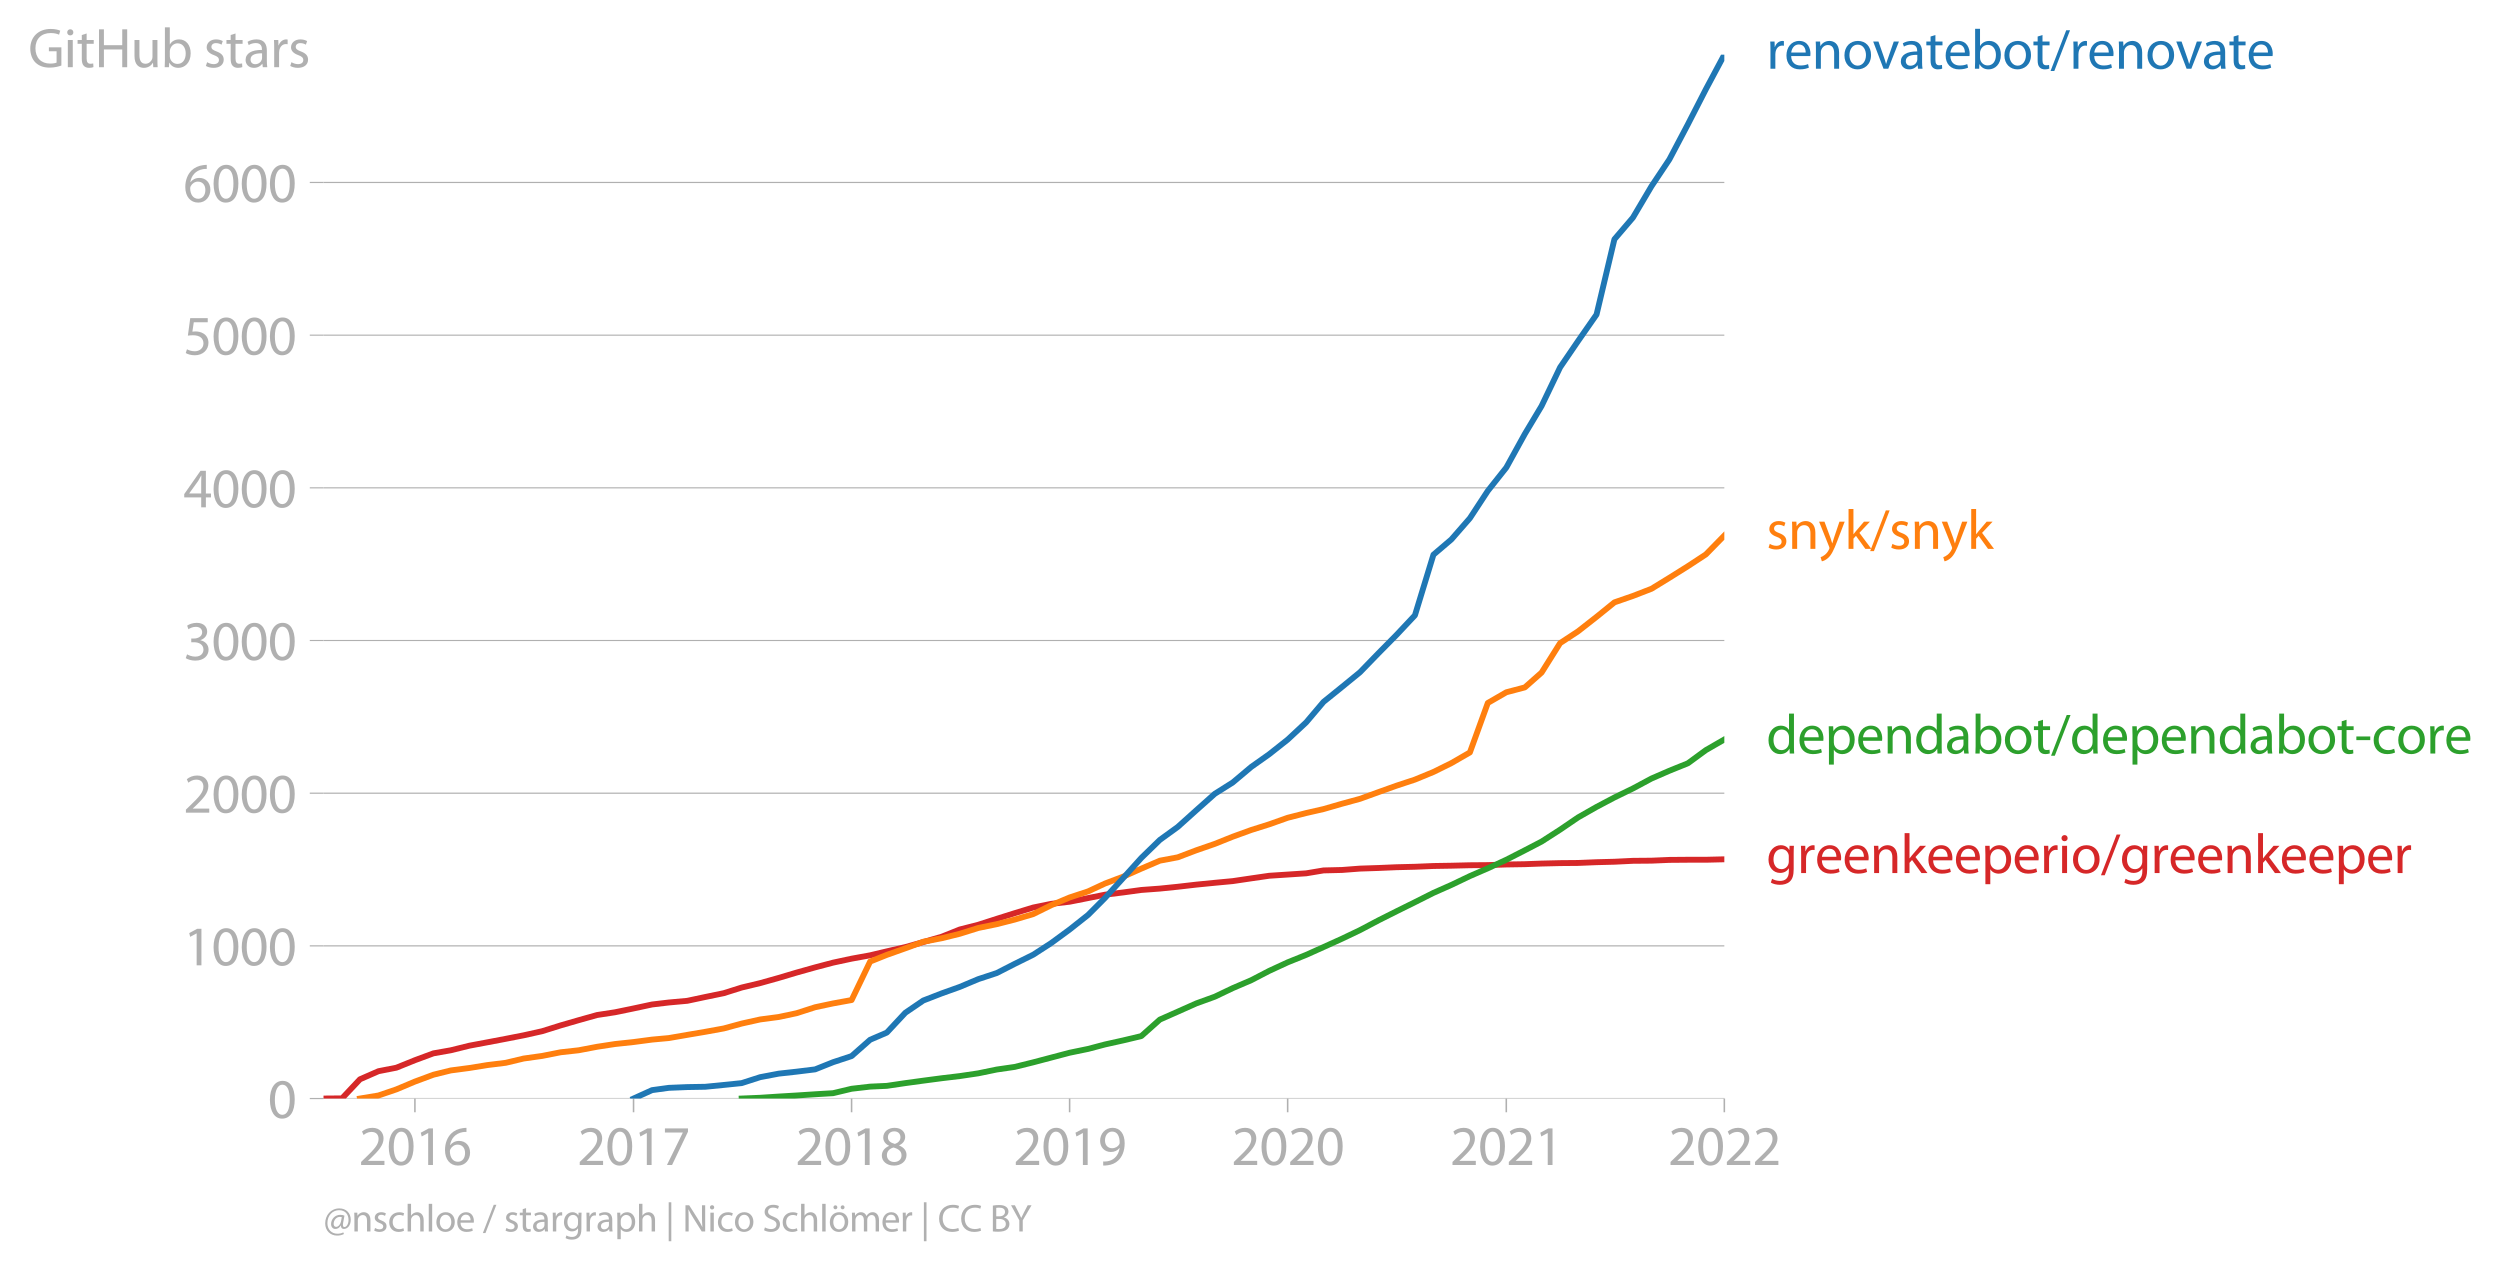 <svg xmlns:xlink="http://www.w3.org/1999/xlink" width="849.792" height="431.445" viewBox="0 0 637.344 323.584" xmlns="http://www.w3.org/2000/svg"><defs><style>*{stroke-linejoin:round;stroke-linecap:butt}</style></defs><g id="figure_1"><path d="M0 323.584h637.344V0H0v323.584z" style="fill:none" id="patch_1"/><g id="axes_1"><path d="M82.476 280.057h357.12V13.945H82.476v266.112z" style="fill:none" id="patch_2"/><g id="matplotlib.axis_1"><g id="xtick_1"><g id="line2d_1"><defs><path id="m663b02c1ab" d="M0 0v3.5" style="stroke:#b0b0b0;stroke-width:.4"/></defs><use xlink:href="#m663b02c1ab" x="105.777" y="280.057" style="fill:#b0b0b0;stroke:#b0b0b0;stroke-width:.4"/></g><g style="fill:#b0b0b0" transform="matrix(.14 0 0 -.14 91.413 296.997)" id="text_1"><defs><path id="MyriadPro-Regular-32" d="M2944 0v467H1075v13l333 307c877 845 1434 1466 1434 2234 0 595-378 1209-1274 1209-480 0-890-179-1178-422l180-397c192 160 505 352 883 352 621 0 825-390 825-813-6-627-486-1164-1548-2176L288 346V0h2656z" transform="scale(.016)"/><path id="MyriadPro-Regular-30" d="M1677 4230c-845 0-1447-768-1447-2163C243 691 794-70 1606-70c922 0 1447 780 1447 2195 0 1325-499 2105-1376 2105zm-32-435c582 0 845-672 845-1696 0-1062-276-1734-852-1734-512 0-844 614-844 1696 0 1133 358 1734 851 1734z" transform="scale(.016)"/><path id="MyriadPro-Regular-31" d="M1510 0h544v4160h-480l-908-486 108-429 724 390h12V0z" transform="scale(.016)"/><path id="MyriadPro-Regular-36" d="M2662 4224c-102 0-243-6-409-32-525-64-986-275-1331-614-410-410-704-1056-704-1876C218 621 800-70 1690-70c864 0 1382 704 1382 1465 0 813-518 1344-1254 1344-461 0-807-217-1005-480h-19c96 685 563 1331 1446 1479 160 25 307 32 422 25v461zM1690 365c-589 0-903 505-916 1190 0 103 26 186 64 250 154 301 468 512 807 512 518 0 857-359 857-954s-326-998-806-998h-6z" transform="scale(.016)"/></defs><use xlink:href="#MyriadPro-Regular-32"/><use xlink:href="#MyriadPro-Regular-30" x="51.3"/><use xlink:href="#MyriadPro-Regular-31" x="102.6"/><use xlink:href="#MyriadPro-Regular-36" x="153.9"/></g></g><g id="xtick_2"><use xlink:href="#m663b02c1ab" x="161.515" y="280.057" style="fill:#b0b0b0;stroke:#b0b0b0;stroke-width:.4" id="line2d_2"/><g style="fill:#b0b0b0" transform="matrix(.14 0 0 -.14 147.152 296.997)" id="text_2"><defs><path id="MyriadPro-Regular-37" d="M365 4160v-467h2035v-13L595 0h583l1811 3789v371H365z" transform="scale(.016)"/></defs><use xlink:href="#MyriadPro-Regular-32"/><use xlink:href="#MyriadPro-Regular-30" x="51.3"/><use xlink:href="#MyriadPro-Regular-31" x="102.6"/><use xlink:href="#MyriadPro-Regular-37" x="153.9"/></g></g><g id="xtick_3"><use xlink:href="#m663b02c1ab" x="217.101" y="280.057" style="fill:#b0b0b0;stroke:#b0b0b0;stroke-width:.4" id="line2d_3"/><g style="fill:#b0b0b0" transform="matrix(.14 0 0 -.14 202.737 296.997)" id="text_3"><defs><path id="MyriadPro-Regular-38" d="M1062 2170c-512-218-825-589-825-1114C237 448 762-70 1632-70c794 0 1414 486 1414 1209 0 506-320 871-838 1075v20c512 243 685 620 685 972 0 519-403 1024-1210 1024-729 0-1286-448-1286-1107 0-358 198-717 659-934l6-19zm583-1831c-531 0-851 371-832 794 0 397 262 717 749 857 563-160 915-403 915-908 0-423-327-743-832-743zm6 3488c506 0 704-345 704-678 0-378-275-634-633-755-480 128-794 352-794 768 0 358 256 665 723 665z" transform="scale(.016)"/></defs><use xlink:href="#MyriadPro-Regular-32"/><use xlink:href="#MyriadPro-Regular-30" x="51.3"/><use xlink:href="#MyriadPro-Regular-31" x="102.6"/><use xlink:href="#MyriadPro-Regular-38" x="153.9"/></g></g><g id="xtick_4"><use xlink:href="#m663b02c1ab" x="272.686" y="280.057" style="fill:#b0b0b0;stroke:#b0b0b0;stroke-width:.4" id="line2d_4"/><g style="fill:#b0b0b0" transform="matrix(.14 0 0 -.14 258.323 296.997)" id="text_4"><defs><path id="MyriadPro-Regular-39" d="M614-64c135-6 314 0 519 32 448 51 889 243 1209 557 410 397 717 1037 717 1952 0 1062-525 1753-1376 1753S262 3539 262 2752c0-710 480-1274 1229-1274 416 0 749 167 979 448h20c-77-492-276-857-551-1107-237-224-544-358-870-403-192-19-333-32-455-19V-64zm1024 3866c589 0 852-544 852-1255 0-89-20-153-52-205-147-249-441-435-819-435-486 0-800 365-800 883 0 589 339 1012 813 1012h6z" transform="scale(.016)"/></defs><use xlink:href="#MyriadPro-Regular-32"/><use xlink:href="#MyriadPro-Regular-30" x="51.3"/><use xlink:href="#MyriadPro-Regular-31" x="102.6"/><use xlink:href="#MyriadPro-Regular-39" x="153.9"/></g></g><g id="xtick_5"><use xlink:href="#m663b02c1ab" x="328.272" y="280.057" style="fill:#b0b0b0;stroke:#b0b0b0;stroke-width:.4" id="line2d_5"/><g style="fill:#b0b0b0" transform="matrix(.14 0 0 -.14 313.91 296.997)" id="text_5"><use xlink:href="#MyriadPro-Regular-32"/><use xlink:href="#MyriadPro-Regular-30" x="51.3"/><use xlink:href="#MyriadPro-Regular-32" x="102.6"/><use xlink:href="#MyriadPro-Regular-30" x="153.9"/></g></g><g id="xtick_6"><use xlink:href="#m663b02c1ab" x="384.01" y="280.057" style="fill:#b0b0b0;stroke:#b0b0b0;stroke-width:.4" id="line2d_6"/><g style="fill:#b0b0b0" transform="matrix(.14 0 0 -.14 369.647 296.997)" id="text_6"><use xlink:href="#MyriadPro-Regular-32"/><use xlink:href="#MyriadPro-Regular-30" x="51.3"/><use xlink:href="#MyriadPro-Regular-32" x="102.6"/><use xlink:href="#MyriadPro-Regular-31" x="153.9"/></g></g><g id="xtick_7"><use xlink:href="#m663b02c1ab" x="439.596" y="280.057" style="fill:#b0b0b0;stroke:#b0b0b0;stroke-width:.4" id="line2d_7"/><g style="fill:#b0b0b0" transform="matrix(.14 0 0 -.14 425.233 296.997)" id="text_7"><use xlink:href="#MyriadPro-Regular-32"/><use xlink:href="#MyriadPro-Regular-30" x="51.3"/><use xlink:href="#MyriadPro-Regular-32" x="102.6"/><use xlink:href="#MyriadPro-Regular-32" x="153.9"/></g></g></g><g id="matplotlib.axis_2"><g id="ytick_1"><path d="M82.476 280.057h357.12" clip-path="url(#pf37963c8e4)" style="fill:none;stroke:#b0b0b0;stroke-width:.3;stroke-linecap:square" id="line2d_8"/><g id="line2d_9"><defs><path id="m0ccae37e18" d="M0 0h-3.5" style="stroke:#b0b0b0;stroke-width:.3"/></defs><use xlink:href="#m0ccae37e18" x="82.476" y="280.057" style="fill:#b0b0b0;stroke:#b0b0b0;stroke-width:.3"/></g><use xlink:href="#MyriadPro-Regular-30" style="fill:#b0b0b0" transform="matrix(.14 0 0 -.14 68.295 285.027)" id="text_8"/></g><g id="ytick_2"><path d="M82.476 241.134h357.12" clip-path="url(#pf37963c8e4)" style="fill:none;stroke:#b0b0b0;stroke-width:.3;stroke-linecap:square" id="line2d_10"/><use xlink:href="#m0ccae37e18" x="82.476" y="241.134" style="fill:#b0b0b0;stroke:#b0b0b0;stroke-width:.3" id="line2d_11"/><g style="fill:#b0b0b0" transform="matrix(.14 0 0 -.14 46.75 246.104)" id="text_9"><use xlink:href="#MyriadPro-Regular-31"/><use xlink:href="#MyriadPro-Regular-30" x="51.3"/><use xlink:href="#MyriadPro-Regular-30" x="102.6"/><use xlink:href="#MyriadPro-Regular-30" x="153.9"/></g></g><g id="ytick_3"><path d="M82.476 202.212h357.12" clip-path="url(#pf37963c8e4)" style="fill:none;stroke:#b0b0b0;stroke-width:.3;stroke-linecap:square" id="line2d_12"/><use xlink:href="#m0ccae37e18" x="82.476" y="202.212" style="fill:#b0b0b0;stroke:#b0b0b0;stroke-width:.3" id="line2d_13"/><g style="fill:#b0b0b0" transform="matrix(.14 0 0 -.14 46.75 207.182)" id="text_10"><use xlink:href="#MyriadPro-Regular-32"/><use xlink:href="#MyriadPro-Regular-30" x="51.3"/><use xlink:href="#MyriadPro-Regular-30" x="102.6"/><use xlink:href="#MyriadPro-Regular-30" x="153.9"/></g></g><g id="ytick_4"><path d="M82.476 163.29h357.12" clip-path="url(#pf37963c8e4)" style="fill:none;stroke:#b0b0b0;stroke-width:.3;stroke-linecap:square" id="line2d_14"/><use xlink:href="#m0ccae37e18" x="82.476" y="163.29" style="fill:#b0b0b0;stroke:#b0b0b0;stroke-width:.3" id="line2d_15"/><g style="fill:#b0b0b0" transform="matrix(.14 0 0 -.14 46.75 168.26)" id="text_11"><defs><path id="MyriadPro-Regular-33" d="M269 211C474 77 883-70 1350-70c999 0 1517 582 1517 1248 0 582-416 966-928 1068v13c512 186 768 551 768 979 0 506-371 992-1190 992-448 0-871-160-1088-320l147-409c179 128 499 275 832 275 518 0 730-294 730-627 0-493-519-704-928-704H896v-423h314c544 0 1068-249 1075-832 6-345-218-806-941-806-390 0-762 160-922 262L269 211z" transform="scale(.016)"/></defs><use xlink:href="#MyriadPro-Regular-33"/><use xlink:href="#MyriadPro-Regular-30" x="51.3"/><use xlink:href="#MyriadPro-Regular-30" x="102.6"/><use xlink:href="#MyriadPro-Regular-30" x="153.9"/></g></g><g id="ytick_5"><path d="M82.476 124.367h357.12" clip-path="url(#pf37963c8e4)" style="fill:none;stroke:#b0b0b0;stroke-width:.3;stroke-linecap:square" id="line2d_16"/><use xlink:href="#m0ccae37e18" x="82.476" y="124.367" style="fill:#b0b0b0;stroke:#b0b0b0;stroke-width:.3" id="line2d_17"/><g style="fill:#b0b0b0" transform="matrix(.14 0 0 -.14 46.75 129.337)" id="text_12"><defs><path id="MyriadPro-Regular-34" d="M2560 0v1133h582v441h-582v2586h-608L96 1504v-371h1933V0h531zM666 1574v13l1017 1415c115 192 218 371 346 614h19c-13-218-19-435-19-653V1574H666z" transform="scale(.016)"/></defs><use xlink:href="#MyriadPro-Regular-34"/><use xlink:href="#MyriadPro-Regular-30" x="51.3"/><use xlink:href="#MyriadPro-Regular-30" x="102.6"/><use xlink:href="#MyriadPro-Regular-30" x="153.9"/></g></g><g id="ytick_6"><path d="M82.476 85.445h357.12" clip-path="url(#pf37963c8e4)" style="fill:none;stroke:#b0b0b0;stroke-width:.3;stroke-linecap:square" id="line2d_18"/><use xlink:href="#m0ccae37e18" x="82.476" y="85.445" style="fill:#b0b0b0;stroke:#b0b0b0;stroke-width:.3" id="line2d_19"/><g style="fill:#b0b0b0" transform="matrix(.14 0 0 -.14 46.75 90.415)" id="text_13"><defs><path id="MyriadPro-Regular-35" d="M2771 4160H781L512 2163c154 19 339 45 576 45 832 0 1190-384 1197-922 0-556-455-902-986-902-377 0-717 128-889 230L269 186C467 58 851-70 1306-70c902 0 1548 608 1548 1420 0 525-268 884-595 1069-256 154-576 224-896 224-153 0-243-13-339-25l160 1068h1587v474z" transform="scale(.016)"/></defs><use xlink:href="#MyriadPro-Regular-35"/><use xlink:href="#MyriadPro-Regular-30" x="51.3"/><use xlink:href="#MyriadPro-Regular-30" x="102.6"/><use xlink:href="#MyriadPro-Regular-30" x="153.9"/></g></g><g id="ytick_7"><path d="M82.476 46.523h357.12" clip-path="url(#pf37963c8e4)" style="fill:none;stroke:#b0b0b0;stroke-width:.3;stroke-linecap:square" id="line2d_20"/><use xlink:href="#m0ccae37e18" x="82.476" y="46.523" style="fill:#b0b0b0;stroke:#b0b0b0;stroke-width:.3" id="line2d_21"/><g style="fill:#b0b0b0" transform="matrix(.14 0 0 -.14 46.75 51.493)" id="text_14"><use xlink:href="#MyriadPro-Regular-36"/><use xlink:href="#MyriadPro-Regular-30" x="51.3"/><use xlink:href="#MyriadPro-Regular-30" x="102.6"/><use xlink:href="#MyriadPro-Regular-30" x="153.9"/></g></g><g style="fill:#b0b0b0" transform="matrix(.14 0 0 -.14 7.2 17.14)" id="text_15"><defs><path id="MyriadPro-Regular-47" d="M3770 2266H2349v-448h877V531c-128-64-378-115-743-115-1005 0-1664 646-1664 1741 0 1081 685 1734 1735 1734 435 0 723-83 953-185l135 454c-186 90-576 198-1076 198-1446 0-2329-940-2336-2227 0-672 231-1248 602-1606 422-403 960-570 1613-570 582 0 1075 147 1325 237v2074z" transform="scale(.016)"/><path id="MyriadPro-Regular-69" d="M1030 0v3098H467V0h563zM749 4320c-205 0-352-154-352-352 0-192 141-346 339-346 224 0 365 154 358 346 0 198-134 352-345 352z" transform="scale(.016)"/><path id="MyriadPro-Regular-74" d="M595 3667v-569H115v-429h480V979c0-365 58-640 218-806C947 19 1158-70 1421-70c217 0 390 38 499 83l-26 422c-83-25-172-38-326-38-314 0-422 217-422 601v1671h806v429h-806v742l-551-173z" transform="scale(.016)"/><path id="MyriadPro-Regular-48" d="M486 4314V0h557v2022h2087V0h563v4314h-563V2509H1043v1805H486z" transform="scale(.016)"/><path id="MyriadPro-Regular-75" d="M3059 3098h-563V1197c0-103-19-205-51-288-103-250-365-512-743-512-512 0-691 397-691 985v1716H448V1286C448 198 1030-70 1517-70c550 0 877 326 1024 576h13l32-506h499c-19 243-26 525-26 845v2253z" transform="scale(.016)"/><path id="MyriadPro-Regular-62" d="M467 800c0-275-13-589-25-800h486l26 512h19c230-410 589-582 1037-582 691 0 1388 550 1388 1657 7 941-537 1581-1305 1581-499 0-858-224-1056-570h-13v1946H467V800zm557 998c0 90 19 167 32 231 115 429 474 691 858 691 601 0 921-531 921-1152 0-710-352-1190-941-1190-409 0-736 268-844 659-13 64-26 134-26 205v556z" transform="scale(.016)"/><path id="MyriadPro-Regular-73" d="M250 147C467 19 781-70 1120-70c736 0 1158 390 1158 934 0 461-275 730-812 934-404 154-589 269-589 525 0 231 185 423 518 423 288 0 512-103 634-180l141 410c-173 102-448 192-762 192-666 0-1069-410-1069-909 0-371 263-678 819-877 416-153 576-300 576-569 0-256-192-461-601-461-282 0-576 115-743 224L250 147z" transform="scale(.016)"/><path id="MyriadPro-Regular-61" d="M2643 1901c0 621-230 1267-1177 1267-391 0-762-109-1018-275l128-371c218 140 518 230 806 230 634 0 704-461 704-717v-64C890 1978 224 1568 224 819c0-448 320-889 947-889 442 0 775 217 947 460h20l44-390h512c-38 211-51 474-51 742v1159zm-544-858c0-57-13-121-32-179-89-262-345-518-749-518-288 0-531 172-531 537 0 602 698 711 1312 698v-538z" transform="scale(.016)"/><path id="MyriadPro-Regular-72" d="M467 0h557v1651c0 96 13 186 26 263 76 422 358 723 755 723 77 0 134-7 192-19v531c-51 13-96 19-160 19-378 0-717-262-858-678h-25l-20 608H442c19-288 25-602 25-967V0z" transform="scale(.016)"/></defs><use xlink:href="#MyriadPro-Regular-47"/><use xlink:href="#MyriadPro-Regular-69" x="64.6"/><use xlink:href="#MyriadPro-Regular-74" x="88"/><use xlink:href="#MyriadPro-Regular-48" x="121.1"/><use xlink:href="#MyriadPro-Regular-75" x="186.3"/><use xlink:href="#MyriadPro-Regular-62" x="241.4"/><use xlink:href="#MyriadPro-Regular-20" x="298.3"/><use xlink:href="#MyriadPro-Regular-73" x="319.5"/><use xlink:href="#MyriadPro-Regular-74" x="359.1"/><use xlink:href="#MyriadPro-Regular-61" x="392.2"/><use xlink:href="#MyriadPro-Regular-72" x="440.4"/><use xlink:href="#MyriadPro-Regular-73" x="473.1"/></g></g><path d="m82.476 280.057 4.721-.04 4.569-4.864 4.72-2.063 4.57-.896 4.72-1.907 4.722-1.751 4.416-.779 4.721-1.167 4.569-.857 4.72-.895 4.57-.895 4.72-1.051 4.721-1.479 4.57-1.323 4.72-1.324 4.569-.7 4.72-.973 4.722-1.012 4.264-.506 4.72-.429 4.57-.973 4.72-.973 4.57-1.44 4.72-1.129 4.721-1.323 4.569-1.362 4.72-1.324 4.57-1.206 4.72-1.012 4.722-.856 4.264-1.012 4.72-1.09 4.57-1.285 4.72-1.362 4.57-1.83 4.72-1.206 4.721-1.518 4.569-1.44 4.72-1.44 4.57-.934 4.72-.545 4.721-.934 4.265-.857 4.72-.583 4.57-.623 4.72-.35 4.569-.468 4.72-.544 4.722-.467 4.569-.429 4.72-.7 4.57-.662 4.72-.311 4.721-.312 4.417-.74 4.72-.116 4.57-.35 4.72-.156 4.57-.195 4.72-.116 4.721-.195L370 220.7l4.72-.117 4.57-.038 4.72-.156 4.721-.078 4.265-.156 4.72-.116 4.57-.04 4.72-.194 4.569-.117 4.72-.233 4.722-.04 4.569-.194 4.72-.039h4.57l4.72-.117" clip-path="url(#pf37963c8e4)" style="fill:none;stroke:#d62728;stroke-width:1.5;stroke-linecap:square" id="line2d_22"/><path d="m189.08 280.057 4.72-.195 4.721-.311 4.569-.273 4.72-.311 4.57-.273 4.72-1.128 4.722-.545 4.264-.195 4.72-.7 4.57-.623 4.72-.623 4.57-.545 4.72-.7 4.721-.973 4.569-.662 4.72-1.168 4.57-1.206 4.72-1.246 4.721-.973 4.265-1.129 4.72-1.05 4.57-1.09 4.72-4.204 4.569-2.024 4.72-2.102 4.722-1.712 4.569-2.18 4.72-2.024 4.57-2.374 4.72-2.18 4.721-1.907 4.417-1.985 4.72-2.14 4.57-2.18 4.72-2.492 4.57-2.296 4.72-2.335 4.721-2.375 4.569-2.024 4.72-2.257 4.57-1.985 4.72-2.18 4.721-2.413 4.265-2.219 4.72-3.035 4.57-3.114 4.72-2.686 4.569-2.413 4.72-2.296 4.722-2.53 4.569-1.985 4.72-1.908 4.57-3.347 4.72-2.725" clip-path="url(#pf37963c8e4)" style="fill:none;stroke:#2ca02c;stroke-width:1.5;stroke-linecap:square" id="line2d_23"/><path d="m91.766 280.057 4.72-.779 4.57-1.557 4.72-1.985 4.722-1.751 4.416-1.09 4.721-.623 4.569-.74 4.72-.583 4.57-1.09 4.72-.662 4.721-.934 4.57-.506 4.72-.895 4.569-.7 4.72-.506 4.722-.623 4.264-.39 4.72-.817 4.57-.778 4.72-.857 4.57-1.245 4.72-1.051 4.721-.623 4.569-.973 4.72-1.518 4.57-.973 4.72-.856 4.722-9.809 4.264-1.712 4.72-1.674 4.57-1.673 4.72-.896 4.57-1.128 4.72-1.48 4.721-.973 4.569-1.167 4.72-1.401 4.57-2.258 4.72-1.985 4.721-1.557 4.265-1.985 4.72-1.79 4.57-2.024 4.72-2.024 4.569-.857 4.72-1.79 4.722-1.635 4.569-1.829 4.72-1.713 4.57-1.44 4.72-1.673 4.721-1.207 4.417-1.012 4.72-1.362 4.57-1.246 4.72-1.712 4.57-1.635 4.72-1.557 4.721-1.946 4.569-2.258 4.72-2.724 4.57-12.611 4.72-2.725 4.721-1.245 4.265-3.776 4.72-7.512 4.57-2.997 4.72-3.697 4.569-3.698 4.72-1.635 4.722-1.829 4.569-2.802 4.72-2.958 4.57-2.997 4.72-4.827" clip-path="url(#pf37963c8e4)" style="fill:none;stroke:#ff7f0e;stroke-width:1.5;stroke-linecap:square" id="line2d_24"/><g style="fill:#1f77b4" transform="matrix(.14 0 0 -.14 450.31 17.529)" id="text_16"><defs><path id="MyriadPro-Regular-65" d="M2957 1446c6 58 19 148 19 263 0 569-269 1459-1280 1459-902 0-1453-736-1453-1670C243 563 813-70 1766-70c493 0 832 108 1031 198l-96 403c-211-89-455-160-858-160-563 0-1049 314-1062 1075h2176zM787 1850c45 390 295 915 864 915 634 0 787-557 781-915H787z" transform="scale(.016)"/><path id="MyriadPro-Regular-6e" d="M467 0h563v1862c0 96 13 192 39 263 96 313 384 576 755 576 531 0 717-416 717-915V0h563v1850c0 1062-666 1318-1094 1318-512 0-871-288-1024-582h-13l-32 512H442c19-256 25-519 25-839V0z" transform="scale(.016)"/><path id="MyriadPro-Regular-6f" d="M1779 3168c-857 0-1536-608-1536-1645C243 544 890-70 1728-70c749 0 1542 499 1542 1644 0 948-601 1594-1491 1594zm-13-422c666 0 928-666 928-1191 0-697-403-1203-940-1203-551 0-941 512-941 1190 0 589 288 1204 953 1204z" transform="scale(.016)"/><path id="MyriadPro-Regular-76" d="M83 3098 1261 0h537l1216 3098h-588l-602-1741c-102-282-192-538-262-794h-20c-64 256-147 512-249 794L685 3098H83z" transform="scale(.016)"/><path id="MyriadPro-Regular-2f" d="m422-256 1792 4640h-435L-6-256h428z" transform="scale(.016)"/></defs><use xlink:href="#MyriadPro-Regular-72"/><use xlink:href="#MyriadPro-Regular-65" x="32.7"/><use xlink:href="#MyriadPro-Regular-6e" x="82.8"/><use xlink:href="#MyriadPro-Regular-6f" x="138.3"/><use xlink:href="#MyriadPro-Regular-76" x="193.2"/><use xlink:href="#MyriadPro-Regular-61" x="241.3"/><use xlink:href="#MyriadPro-Regular-74" x="289.5"/><use xlink:href="#MyriadPro-Regular-65" x="322.6"/><use xlink:href="#MyriadPro-Regular-62" x="372.7"/><use xlink:href="#MyriadPro-Regular-6f" x="429.6"/><use xlink:href="#MyriadPro-Regular-74" x="484.5"/><use xlink:href="#MyriadPro-Regular-2f" x="517.6"/><use xlink:href="#MyriadPro-Regular-72" x="551.9"/><use xlink:href="#MyriadPro-Regular-65" x="584.6"/><use xlink:href="#MyriadPro-Regular-6e" x="634.7"/><use xlink:href="#MyriadPro-Regular-6f" x="690.2"/><use xlink:href="#MyriadPro-Regular-76" x="745.1"/><use xlink:href="#MyriadPro-Regular-61" x="793.2"/><use xlink:href="#MyriadPro-Regular-74" x="841.4"/><use xlink:href="#MyriadPro-Regular-65" x="874.5"/></g><g style="fill:#ff7f0e" transform="matrix(.14 0 0 -.14 450.31 139.935)" id="text_17"><defs><path id="MyriadPro-Regular-79" d="M58 3098 1203 243c26-70 39-115 39-147s-20-77-45-134c-128-288-320-506-474-628-166-140-352-230-493-275l141-473c141 25 416 121 691 364 384 333 660 877 1063 1940l845 2208h-596l-614-1818c-77-224-141-461-198-646h-13c-51 185-128 428-199 633L672 3098H58z" transform="scale(.016)"/><path id="MyriadPro-Regular-6b" d="M1024 4544H467V0h557v1165l288 320L2381 0h685L1702 1824l1197 1274h-678l-909-1069c-90-109-198-243-275-352h-13v2867z" transform="scale(.016)"/></defs><use xlink:href="#MyriadPro-Regular-73"/><use xlink:href="#MyriadPro-Regular-6e" x="39.6"/><use xlink:href="#MyriadPro-Regular-79" x="95.1"/><use xlink:href="#MyriadPro-Regular-6b" x="142.2"/><use xlink:href="#MyriadPro-Regular-2f" x="189.1"/><use xlink:href="#MyriadPro-Regular-73" x="223.4"/><use xlink:href="#MyriadPro-Regular-6e" x="263"/><use xlink:href="#MyriadPro-Regular-79" x="318.5"/><use xlink:href="#MyriadPro-Regular-6b" x="365.6"/></g><g style="fill:#2ca02c" transform="matrix(.14 0 0 -.14 450.31 192.096)" id="text_18"><defs><path id="MyriadPro-Regular-64" d="M2579 4544V2694h-13c-140 250-460 474-934 474-755 0-1395-634-1389-1664C243 563 819-70 1568-70c506 0 883 262 1056 608h13l25-538h506c-19 211-26 525-26 800v3744h-563zm0-3245c0-89-6-166-25-243-103-422-448-672-826-672-608 0-915 518-915 1146 0 684 345 1196 928 1196 422 0 729-294 813-652 19-71 25-167 25-237v-538z" transform="scale(.016)"/><path id="MyriadPro-Regular-70" d="M467-1267h557V416h13c185-307 544-486 953-486 730 0 1408 550 1408 1664 0 940-563 1574-1312 1574-505 0-870-224-1100-602h-13l-26 532H442c12-295 25-615 25-1012v-3353zm557 3059c0 77 19 160 38 230 109 423 468 698 852 698 595 0 921-531 921-1152 0-710-345-1197-941-1197-403 0-742 269-844 659-13 71-26 148-26 231v531z" transform="scale(.016)"/><path id="MyriadPro-Regular-2d" d="M192 1939v-416h1581v416H192z" transform="scale(.016)"/><path id="MyriadPro-Regular-63" d="M2579 538c-160-71-371-154-691-154-614 0-1075 442-1075 1158 0 647 384 1172 1094 1172 307 0 519-71 653-148l128 436c-154 76-448 160-781 160-1011 0-1664-692-1664-1645C243 570 851-70 1786-70c416 0 742 108 889 185l-96 423z" transform="scale(.016)"/></defs><use xlink:href="#MyriadPro-Regular-64"/><use xlink:href="#MyriadPro-Regular-65" x="56.4"/><use xlink:href="#MyriadPro-Regular-70" x="106.5"/><use xlink:href="#MyriadPro-Regular-65" x="163.4"/><use xlink:href="#MyriadPro-Regular-6e" x="213.5"/><use xlink:href="#MyriadPro-Regular-64" x="269"/><use xlink:href="#MyriadPro-Regular-61" x="325.4"/><use xlink:href="#MyriadPro-Regular-62" x="373.6"/><use xlink:href="#MyriadPro-Regular-6f" x="430.5"/><use xlink:href="#MyriadPro-Regular-74" x="485.4"/><use xlink:href="#MyriadPro-Regular-2f" x="518.5"/><use xlink:href="#MyriadPro-Regular-64" x="552.8"/><use xlink:href="#MyriadPro-Regular-65" x="609.2"/><use xlink:href="#MyriadPro-Regular-70" x="659.3"/><use xlink:href="#MyriadPro-Regular-65" x="716.2"/><use xlink:href="#MyriadPro-Regular-6e" x="766.3"/><use xlink:href="#MyriadPro-Regular-64" x="821.8"/><use xlink:href="#MyriadPro-Regular-61" x="878.2"/><use xlink:href="#MyriadPro-Regular-62" x="926.4"/><use xlink:href="#MyriadPro-Regular-6f" x="983.3"/><use xlink:href="#MyriadPro-Regular-74" x="1038.2"/><use xlink:href="#MyriadPro-Regular-2d" x="1071.3"/><use xlink:href="#MyriadPro-Regular-63" x="1102"/><use xlink:href="#MyriadPro-Regular-6f" x="1146.8"/><use xlink:href="#MyriadPro-Regular-72" x="1201.7"/><use xlink:href="#MyriadPro-Regular-65" x="1234.4"/></g><g style="fill:#d62728" transform="matrix(.14 0 0 -.14 450.31 222.572)" id="text_19"><defs><path id="MyriadPro-Regular-67" d="M3110 2246c0 378 13 628 26 852h-493l-25-468h-13c-135 256-429 538-967 538-710 0-1395-595-1395-1645C243 666 794 13 1562 13c480 0 812 230 985 518h13V186c0-781-422-1082-998-1082-384 0-704 115-909 243l-141-429c250-166 659-256 1030-256 391 0 826 90 1127 372 301 268 441 704 441 1414v1798zm-556-928c0-96-13-204-45-300-122-359-435-576-781-576-608 0-915 505-915 1113 0 717 384 1171 921 1171 410 0 685-268 788-595 25-77 32-160 32-256v-557z" transform="scale(.016)"/></defs><use xlink:href="#MyriadPro-Regular-67"/><use xlink:href="#MyriadPro-Regular-72" x="55.9"/><use xlink:href="#MyriadPro-Regular-65" x="88.6"/><use xlink:href="#MyriadPro-Regular-65" x="138.7"/><use xlink:href="#MyriadPro-Regular-6e" x="188.8"/><use xlink:href="#MyriadPro-Regular-6b" x="244.3"/><use xlink:href="#MyriadPro-Regular-65" x="291.2"/><use xlink:href="#MyriadPro-Regular-65" x="341.3"/><use xlink:href="#MyriadPro-Regular-70" x="391.4"/><use xlink:href="#MyriadPro-Regular-65" x="448.3"/><use xlink:href="#MyriadPro-Regular-72" x="498.4"/><use xlink:href="#MyriadPro-Regular-69" x="531.1"/><use xlink:href="#MyriadPro-Regular-6f" x="554.5"/><use xlink:href="#MyriadPro-Regular-2f" x="609.4"/><use xlink:href="#MyriadPro-Regular-67" x="643.7"/><use xlink:href="#MyriadPro-Regular-72" x="699.6"/><use xlink:href="#MyriadPro-Regular-65" x="732.3"/><use xlink:href="#MyriadPro-Regular-65" x="782.4"/><use xlink:href="#MyriadPro-Regular-6e" x="832.5"/><use xlink:href="#MyriadPro-Regular-6b" x="888"/><use xlink:href="#MyriadPro-Regular-65" x="934.9"/><use xlink:href="#MyriadPro-Regular-65" x="985"/><use xlink:href="#MyriadPro-Regular-70" x="1035.1"/><use xlink:href="#MyriadPro-Regular-65" x="1092"/><use xlink:href="#MyriadPro-Regular-72" x="1142.1"/></g><g style="fill:#b0b0b0" transform="matrix(.097 0 0 -.097 82.476 313.955)" id="text_20"><defs><path id="MyriadPro-Regular-40" d="M2867 1632c-70-397-409-870-781-870-281 0-422 204-422 486 0 621 454 1152 1018 1152 147 0 256-26 320-45l-135-723zm384-1773c-262-147-601-224-966-224-947 0-1645 666-1645 1735 0 1299 877 2131 1920 2131 992 0 1549-672 1549-1600 0-743-365-1178-691-1171-212 6-288 230-192 716l217 1159c-166 77-409 134-685 134-889 0-1516-723-1516-1517 0-505 320-806 691-806 384 0 678 186 902 563h26c-19-390 217-563 473-563 602 0 1140 563 1140 1523 0 1069-749 1856-1863 1856-1421 0-2336-1145-2336-2464C275 96 1165-672 2214-672c429 0 788 70 1140 256l-103 275z" transform="scale(.016)"/><path id="MyriadPro-Regular-68" d="M467 0h563v1869c0 109 7 192 39 269 102 307 390 563 755 563 531 0 717-423 717-922V0h563v1843c0 1069-666 1325-1082 1325-211 0-409-64-576-160-172-96-313-237-403-397h-13v1933H467V0z" transform="scale(.016)"/><path id="MyriadPro-Regular-6c" d="M467 0h563v4544H467V0z" transform="scale(.016)"/><path id="MyriadPro-Regular-7c" d="M550 4800v-6400h429v6400H550z" transform="scale(.016)"/><path id="MyriadPro-Regular-4e" d="M1011 0v1843c0 717-13 1235-45 1779l20 7c217-467 505-960 806-1440L3162 0h563v4314h-525V2509c0-672 13-1197 64-1773l-13-6c-205 441-454 896-774 1401L1094 4314H486V0h525z" transform="scale(.016)"/><path id="MyriadPro-Regular-53" d="M269 211C499 58 954-70 1370-70c1017 0 1510 582 1510 1248 0 633-371 985-1101 1267-595 230-857 429-857 832 0 294 224 646 812 646 391 0 679-128 820-205l153 455c-192 109-512 211-953 211-839 0-1396-499-1396-1171 0-608 436-973 1140-1223 582-224 812-454 812-857 0-435-332-736-902-736-384 0-749 128-998 281L269 211z" transform="scale(.016)"/><path id="MyriadPro-Regular-f6" d="M1165 3648c185 0 313 154 313 326 0 186-134 327-313 327s-327-147-327-327c0-172 135-326 320-326h7zm1184 0c185 0 313 154 313 326 0 186-134 327-313 327s-320-147-320-327c0-172 128-326 313-326h7zm-570-480c-857 0-1536-608-1536-1645C243 544 890-70 1728-70c749 0 1542 499 1542 1644 0 948-601 1594-1491 1594zm-13-422c666 0 928-666 928-1191 0-697-403-1203-940-1203-551 0-941 512-941 1190 0 589 288 1204 953 1204z" transform="scale(.016)"/><path id="MyriadPro-Regular-6d" d="M467 0h551v1869c0 96 12 192 44 275 90 282 346 563 698 563 429 0 646-358 646-851V0h551v1914c0 102 19 204 45 281 96 275 345 512 665 512 455 0 672-358 672-953V0h551v1824c0 1075-608 1344-1018 1344-294 0-499-77-685-218-128-96-249-230-345-403h-13c-135 365-455 621-877 621-512 0-800-275-973-570h-19l-26 500H442c19-256 25-519 25-839V0z" transform="scale(.016)"/><path id="MyriadPro-Regular-43" d="M3386 582c-224-108-570-179-909-179-1050 0-1658 679-1658 1735 0 1132 672 1779 1683 1779 359 0 660-77 871-179l134 454c-147 77-486 192-1024 192-1337 0-2253-915-2253-2266C230 704 1146-70 2362-70c524 0 934 108 1139 211l-115 441z" transform="scale(.016)"/><path id="MyriadPro-Regular-42" d="M486 13c186-26 480-51 864-51 704 0 1191 128 1492 403 217 211 364 493 364 864 0 640-480 979-889 1081v13c454 167 729 531 729 947 0 340-134 596-358 762-269 218-627 314-1184 314-390 0-774-39-1018-90V13zm557 3865c90 20 237 39 493 39 563 0 947-199 947-704 0-416-345-723-934-723h-506v1388zm0-1811h461c608 0 1114-243 1114-832 0-627-532-838-1108-838-198 0-358 6-467 25v1645z" transform="scale(.016)"/><path id="MyriadPro-Regular-59" d="M2010 0v1837l1446 2477h-634l-620-1191c-167-326-314-608-436-889h-12c-135 300-263 563-429 889L717 4314H83l1363-2484V0h564z" transform="scale(.016)"/></defs><use xlink:href="#MyriadPro-Regular-40"/><use xlink:href="#MyriadPro-Regular-6e" x="73.7"/><use xlink:href="#MyriadPro-Regular-73" x="129.2"/><use xlink:href="#MyriadPro-Regular-63" x="168.8"/><use xlink:href="#MyriadPro-Regular-68" x="213.6"/><use xlink:href="#MyriadPro-Regular-6c" x="269.1"/><use xlink:href="#MyriadPro-Regular-6f" x="292.7"/><use xlink:href="#MyriadPro-Regular-65" x="347.6"/><use xlink:href="#MyriadPro-Regular-20" x="397.7"/><use xlink:href="#MyriadPro-Regular-2f" x="418.9"/><use xlink:href="#MyriadPro-Regular-20" x="453.2"/><use xlink:href="#MyriadPro-Regular-73" x="474.4"/><use xlink:href="#MyriadPro-Regular-74" x="514"/><use xlink:href="#MyriadPro-Regular-61" x="547.1"/><use xlink:href="#MyriadPro-Regular-72" x="595.3"/><use xlink:href="#MyriadPro-Regular-67" x="628"/><use xlink:href="#MyriadPro-Regular-72" x="683.9"/><use xlink:href="#MyriadPro-Regular-61" x="716.6"/><use xlink:href="#MyriadPro-Regular-70" x="764.8"/><use xlink:href="#MyriadPro-Regular-68" x="821.7"/><use xlink:href="#MyriadPro-Regular-20" x="877.2"/><use xlink:href="#MyriadPro-Regular-7c" x="898.4"/><use xlink:href="#MyriadPro-Regular-20" x="922.3"/><use xlink:href="#MyriadPro-Regular-4e" x="943.5"/><use xlink:href="#MyriadPro-Regular-69" x="1009.3"/><use xlink:href="#MyriadPro-Regular-63" x="1032.7"/><use xlink:href="#MyriadPro-Regular-6f" x="1077.5"/><use xlink:href="#MyriadPro-Regular-20" x="1132.4"/><use xlink:href="#MyriadPro-Regular-53" x="1153.6"/><use xlink:href="#MyriadPro-Regular-63" x="1202.9"/><use xlink:href="#MyriadPro-Regular-68" x="1247.7"/><use xlink:href="#MyriadPro-Regular-6c" x="1303.2"/><use xlink:href="#MyriadPro-Regular-f6" x="1326.8"/><use xlink:href="#MyriadPro-Regular-6d" x="1381.7"/><use xlink:href="#MyriadPro-Regular-65" x="1465.1"/><use xlink:href="#MyriadPro-Regular-72" x="1515.2"/><use xlink:href="#MyriadPro-Regular-20" x="1547.9"/><use xlink:href="#MyriadPro-Regular-7c" x="1569.1"/><use xlink:href="#MyriadPro-Regular-20" x="1593"/><use xlink:href="#MyriadPro-Regular-43" x="1614.2"/><use xlink:href="#MyriadPro-Regular-43" x="1672.2"/><use xlink:href="#MyriadPro-Regular-20" x="1730.2"/><use xlink:href="#MyriadPro-Regular-42" x="1751.4"/><use xlink:href="#MyriadPro-Regular-59" x="1805.6"/></g><path d="m161.515 280.057 4.72-2.141 4.265-.584 4.72-.194 4.57-.078 4.72-.467 4.57-.467 4.72-1.518 4.721-.896 4.569-.506 4.72-.583 4.57-1.83 4.72-1.557 4.722-4.164 4.264-1.83 4.72-5.06 4.57-3.113 4.72-1.83 4.57-1.634 4.72-1.985 4.721-1.557 4.569-2.336 4.72-2.335 4.57-2.958 4.72-3.464 4.721-3.737 4.265-4.281 4.72-5.177 4.57-5.06 4.72-4.593 4.569-3.308 4.72-4.243 4.722-4.203 4.569-2.88 4.72-3.97 4.57-3.231 4.72-3.737 4.721-4.398 4.417-5.215 4.72-3.815 4.57-3.736 4.72-4.866 4.57-4.631 4.72-5.021 4.721-15.453 4.569-3.892 4.72-5.41 4.57-6.967 4.72-5.955 4.721-8.563 4.265-7.123 4.72-9.847 4.57-6.695 4.72-6.772L411.575 61l4.72-5.526 4.722-7.98 4.569-6.85 4.72-8.952 4.57-8.913 4.72-8.835" clip-path="url(#pf37963c8e4)" style="fill:none;stroke:#1f77b4;stroke-width:1.5;stroke-linecap:square" id="line2d_25"/></g></g><defs><clipPath id="pf37963c8e4"><path d="M82.476 13.945h357.12v266.112H82.476z"/></clipPath></defs></svg>